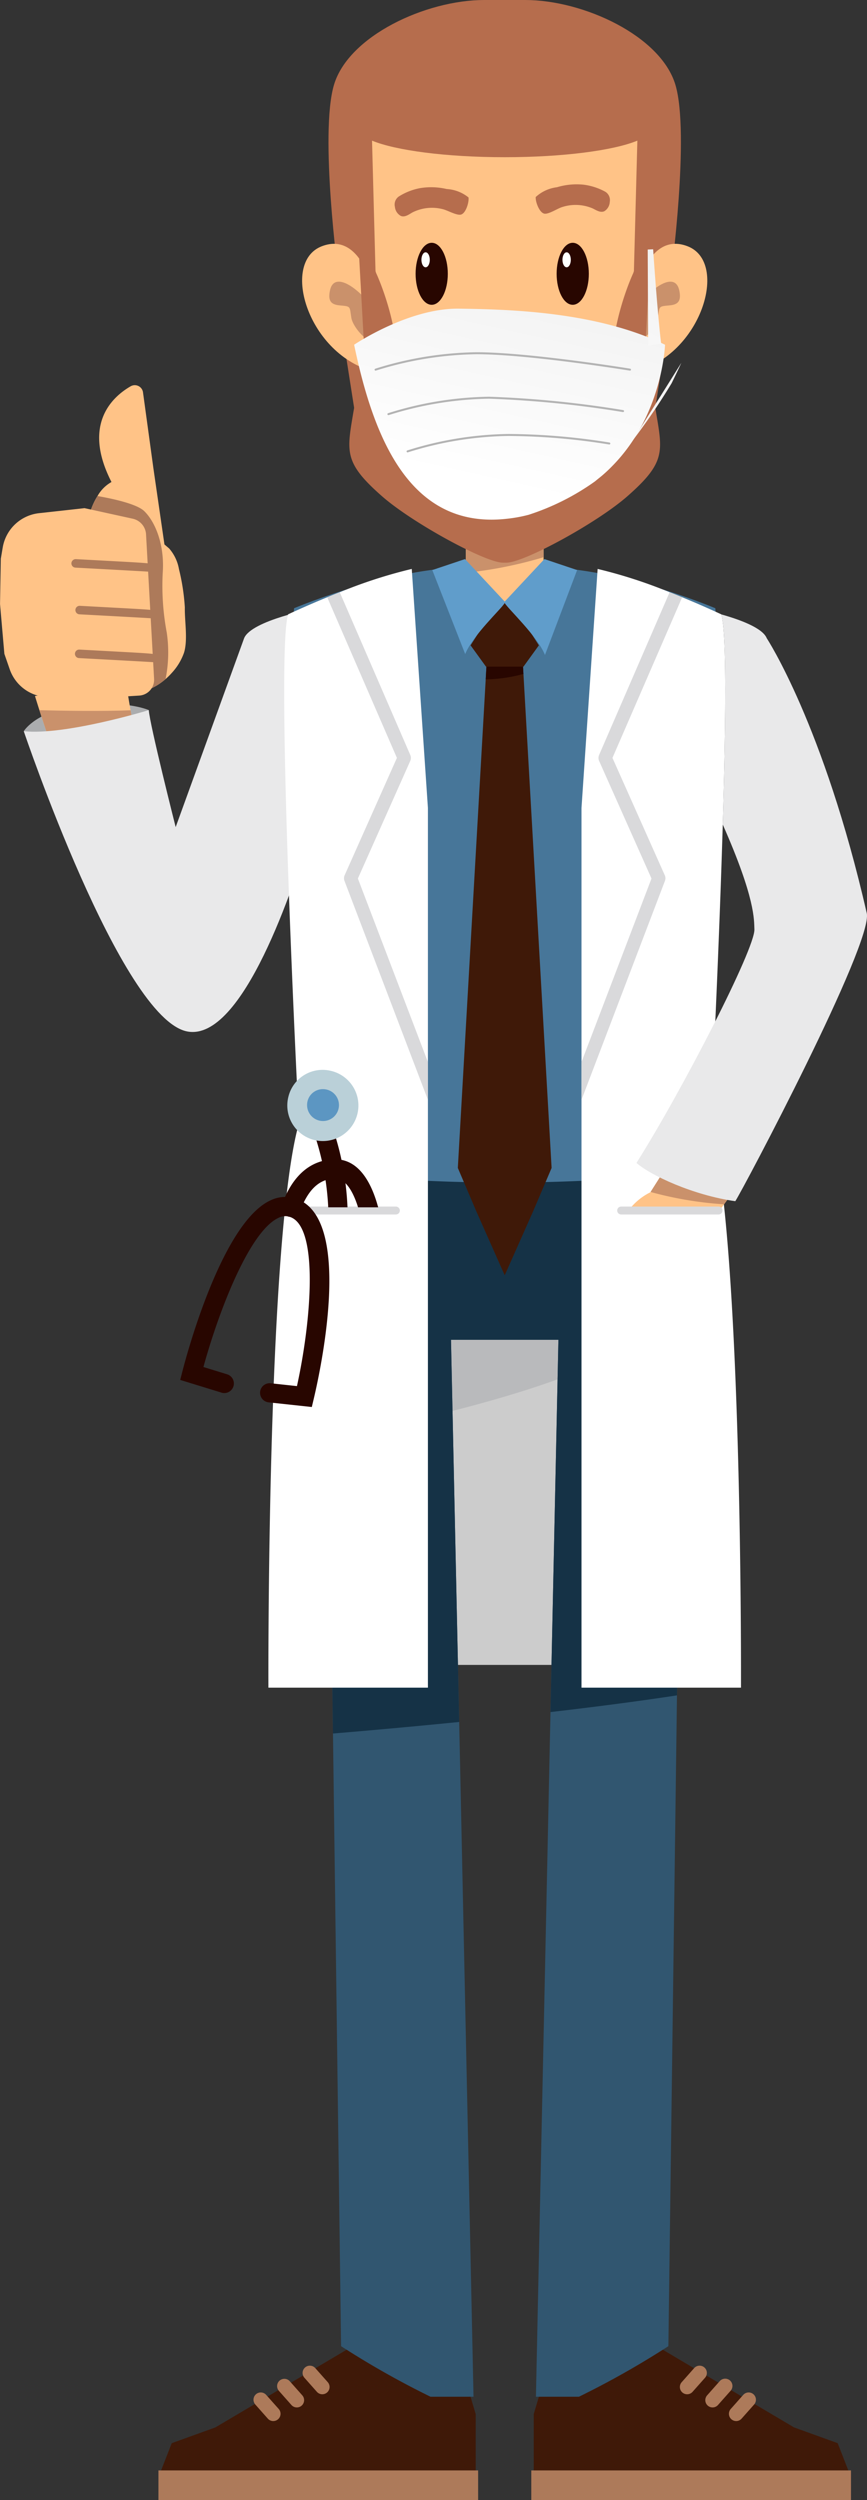 <svg xmlns="http://www.w3.org/2000/svg" xmlns:xlink="http://www.w3.org/1999/xlink" width="109.384" height="315.386" viewBox="0 0 109.384 315.386">
  <rect x="0" y="0" width="109.384" height="315.386" fill="#333333" stroke="none"/>
  <defs>
    <linearGradient id="linear-gradient" x1="0.676" y1="-0.338" x2="0.329" y2="0.776" gradientUnits="objectBoundingBox">
      <stop offset="0.192" stop-color="#f2f2f2"/>
      <stop offset="0.991" stop-color="#fff"/>
    </linearGradient>
    <linearGradient id="linear-gradient-2" x1="1.257" y1="-0.259" x2="-0.999" y2="2.156" xlink:href="#linear-gradient"/>
    <linearGradient id="linear-gradient-4" x1="1.328" y1="-0.282" x2="-1.219" y2="2.216" xlink:href="#linear-gradient"/>
  </defs>
  <g id="thumbs_up_graphic" data-name="thumbs up graphic" transform="translate(-363.036 -117.808)">
    <rect id="Rectangle_38556" data-name="Rectangle 38556" width="26.235" height="54.578" transform="translate(413.595 273.26)" fill="#ccc"/>
    <path id="Path_357460" data-name="Path 357460" d="M439.83,273.26v15.868c-7.5,3.664-18.636,6.531-26.235,8.223V273.26Z" fill="#b9babc"/>
    <g id="Group_1016" data-name="Group 1016">
      <path id="Path_357461" data-name="Path 357461" d="M406.47,161.309l1.7,10.856,2.262-9.612Z" fill="#b66d4d"/>
      <path id="Path_357462" data-name="Path 357462" d="M446.953,161.309l-1.7,10.856L443,162.553Z" fill="#b66d4d"/>
    </g>
    <path id="Path_357463" data-name="Path 357463" d="M448.25,128.513c-1.838-6.182-11.6-10.705-18.95-10.705h-5.177c-7.354,0-17.112,4.523-18.951,10.705s.566,24.124.566,24.124l2.121,5.73,18.852-1.774,18.852,1.774,2.122-5.73S450.089,134.7,448.25,128.513Z" fill="#b66d4d"/>
    <path id="Path_357464" data-name="Path 357464" d="M366.035,210.047s1.3-2.187,5.71-2.977c6.729-1.207,10.065.32,10.065.32l-3.732,3.411-9.65-.264Z" fill="#abadaf"/>
    <path id="Path_357465" data-name="Path 357465" d="M406.8,203.828s-.688,2.6-1.846,6.522c-1.067,3.61-2.524,8.35-4.224,13.181-3.89,11.164-8.993,22.861-13.154,22.59-5.247-.335-12.385-18.03-16.592-29.908-.153-.435-.307-.86-.443-1.276-.335-.959-.651-1.864-.932-2.705-.416-1.221-.778-2.325-1.085-3.257q-.3-.9-.516-1.574c-.362-1.14-.561-1.791-.561-1.791L378.91,203.6c.109.877.326,2.279.6,3.808.217,1.285.48,2.651.742,3.854.226,1.068.452,2.008.642,2.642.018.063.037.135.055.2a70.429,70.429,0,0,0,5.952,13.669l1.529-6.559,2.633-11.326,1.972-8.477a6.687,6.687,0,0,1,5.41-5.3l7-.95Z" fill="#ffc387"/>
    <path id="Path_357466" data-name="Path 357466" d="M380.249,211.264c-2.714,1.855-5.717,3.646-5.717,3.646l-3.99.027c-.335-.959-.651-1.864-.932-2.705-.416-1.221-.778-2.325-1.085-3.257q-.3-.9-.516-1.574c3.067.073,7.744.154,11.5.009C379.724,208.7,379.987,210.061,380.249,211.264Z" fill="#ca916b"/>
    <path id="Path_357467" data-name="Path 357467" d="M407.027,197.872l-4.283-3.317s-8,1.508-8.91,3.769L385.2,222.147s-3.279-12.948-3.392-14.757c0,0-10.574,3.223-15.775,2.657,0,0,12.269,36.3,20.637,37.883,7.011,1.326,13.542-18.61,15.478-25.116.235.023.467.041.693.049C409.176,223.089,407.027,197.872,407.027,197.872Z" fill="#e9e9ea"/>
    <g id="Group_1025" data-name="Group 1025">
      <g id="Group_1020" data-name="Group 1020">
        <path id="Path_357468" data-name="Path 357468" d="M408.538,413.181l-18.333,10.847-5.5,1.986-1.375,3.514h39.722v-7.181l-2.139-7.18Z" fill="#3f1908"/>
        <rect id="Rectangle_38557" data-name="Rectangle 38557" width="40.333" height="3.743" transform="translate(383.025 429.451)" fill="#ad7a5a"/>
        <g id="Group_1017" data-name="Group 1017">
          <path id="Path_357469" data-name="Path 357469" d="M397.509,423.226a.917.917,0,0,1-.686-.309l-1.574-1.776a.916.916,0,1,1,1.371-1.216L398.2,421.7a.917.917,0,0,1-.686,1.525Z" fill="#ad7a5a"/>
        </g>
        <g id="Group_1018" data-name="Group 1018">
          <path id="Path_357470" data-name="Path 357470" d="M400.488,421.507a.913.913,0,0,1-.686-.309l-1.574-1.776a.916.916,0,1,1,1.371-1.216l1.575,1.776a.917.917,0,0,1-.686,1.525Z" fill="#ad7a5a"/>
        </g>
        <g id="Group_1019" data-name="Group 1019">
          <path id="Path_357471" data-name="Path 357471" d="M403.7,419.845a.914.914,0,0,1-.685-.308l-1.575-1.776a.917.917,0,0,1,1.372-1.217l1.574,1.776a.917.917,0,0,1-.686,1.525Z" fill="#ad7a5a"/>
        </g>
      </g>
      <g id="Group_1024" data-name="Group 1024">
        <path id="Path_357472" data-name="Path 357472" d="M444.886,413.181l18.333,10.847,5.5,1.986,1.375,3.514H430.373v-7.181l2.139-7.18Z" fill="#3f1908"/>
        <rect id="Rectangle_38558" data-name="Rectangle 38558" width="40.333" height="3.743" transform="translate(470.4 433.194) rotate(180)" fill="#ad7a5a"/>
        <g id="Group_1021" data-name="Group 1021">
          <path id="Path_357473" data-name="Path 357473" d="M455.916,423.226a.913.913,0,0,0,.685-.309l1.575-1.776a.916.916,0,1,0-1.371-1.216L455.23,421.7a.917.917,0,0,0,.686,1.525Z" fill="#ad7a5a"/>
        </g>
        <g id="Group_1022" data-name="Group 1022">
          <path id="Path_357474" data-name="Path 357474" d="M452.937,421.507a.911.911,0,0,0,.685-.309l1.575-1.776a.917.917,0,1,0-1.372-1.216l-1.574,1.776a.917.917,0,0,0,.686,1.525Z" fill="#ad7a5a"/>
        </g>
        <g id="Group_1023" data-name="Group 1023">
          <path id="Path_357475" data-name="Path 357475" d="M449.728,419.845a.914.914,0,0,0,.686-.308l1.575-1.776a.917.917,0,0,0-1.372-1.217l-1.574,1.776a.916.916,0,0,0,.685,1.525Z" fill="#ad7a5a"/>
        </g>
      </g>
    </g>
    <path id="Path_357476" data-name="Path 357476" d="M450.4,262.4c-.009,2.3-.054,5.437-.262,8.305a27.475,27.475,0,0,1-.968,6.17l-.018,1.465-.706,53.339-1.085,82.1a109.653,109.653,0,0,1-11.282,6.377h-5.428l1.837-86.367,1-46.961H419.936l1.032,48.209,1.809,85.119h-5.428a109.713,109.713,0,0,1-11.281-6.377L405.046,336.5l-.7-52.9-.09-6.721a13.311,13.311,0,0,1-.48-1.945,85.275,85.275,0,0,1-.751-12.53c0-1.972.027-3.32.027-3.32h47.314S450.4,260.432,450.4,262.4Z" fill="#315670"/>
    <path id="Path_357477" data-name="Path 357477" d="M450.4,262.4c-.009,2.3-.054,5.437-.262,8.305a27.475,27.475,0,0,1-.968,6.17l-.018,1.465-.706,53.339c-5.03.769-10.5,1.475-15.958,2.108l1-46.961H419.936l1.032,48.209c-6.061.606-11.616,1.1-15.922,1.457l-.7-52.9-.09-6.721a13.311,13.311,0,0,1-.48-1.945,85.275,85.275,0,0,1-.751-12.53c0-1.972.027-3.32.027-3.32h47.314S450.4,260.432,450.4,262.4Z" fill="#153246"/>
    <path id="Path_357478" data-name="Path 357478" d="M452.057,215.511a76.2,76.2,0,0,0,1.227-20.973s-10.735-4.557-20.2-5.109H420.339c-9.464.552-20.2,5.109-20.2,5.109a76.274,76.274,0,0,0,1.227,20.973c.339,5.183.836,13.917.7,18.8-.2,7.25-.994,31.411-.994,31.411s12.8,1.127,22.258,1.234v.009h6.757v-.009c9.459-.107,22.258-1.234,22.258-1.234s-.8-24.161-.994-31.411C451.221,229.428,451.718,220.7,452.057,215.511Z" fill="#477699"/>
    <path id="Path_357479" data-name="Path 357479" d="M432.629,265.145l-2.334,5.473-3.582,8.07-3.582-8.07-2.334-5.473,3.519-61.634.154-2.714.326-1.04h3.836l.326,1.04.118,2.026Z" fill="#3f1908"/>
    <path id="Path_357480" data-name="Path 357480" d="M429.074,202.824a18.508,18.508,0,0,1-4.759.687l.154-2.714.326-1.04h3.835l.326,1.04Z" fill="#280600"/>
    <path id="Path_357481" data-name="Path 357481" d="M427.6,193.85c0,.094-.464.02-.763-.037v-.049l-.123.025-.122-.025v.049c-.3.057-.764.131-.764.037l-3.421,5.37,1.942,2.685h4.73l1.942-2.685Z" fill="#3f1908"/>
    <path id="Path_357482" data-name="Path 357482" d="M431.616,178.57v14.167a6.9,6.9,0,0,1-.1,1.058h-9.589a5.783,5.783,0,0,1-.118-1.122v-14.1Z" fill="#ffc387"/>
    <path id="Path_357483" data-name="Path 357483" d="M431.616,179.248V188.1a52.792,52.792,0,0,1-9.807,1.963v-9.8Z" fill="#ca916b"/>
    <path id="Path_357484" data-name="Path 357484" d="M431.616,178.57v5.364a41.067,41.067,0,0,1-9.807,1.683V178.57Z" fill="#ca916b"/>
    <g id="Group_1026" data-name="Group 1026">
      <path id="Path_357485" data-name="Path 357485" d="M410.429,155.655l-.019,1.492-.045,3.809-.045,3.745c-8.368-2.035-11.987-13.8-6.676-15.831S410.429,155.655,410.429,155.655Z" fill="#ffc387"/>
      <path id="Path_357486" data-name="Path 357486" d="M442.991,155.655s1.47-8.821,6.785-6.785,1.7,13.8-6.671,15.831Z" fill="#ffc387"/>
      <path id="Path_357487" data-name="Path 357487" d="M442.991,157.147l.046,3.809c1.266.018,2.84-2.044,3-3.04.244-1.492.009-1.447,1.466-1.583,1.13-.1,1.483-.588,1.248-1.818C448.22,151.729,444.746,154.425,442.991,157.147Z" fill="#ca916b"/>
    </g>
    <path id="Path_357488" data-name="Path 357488" d="M444.838,173.748c-1.586-6.785-.366-31.512-.366-31.512l.366-6.936H408.584l.366,6.936s1.221,24.727-.366,31.512,14.643,7.991,14.643,7.991H430.2S446.424,180.533,444.838,173.748Z" fill="#ffc387"/>
    <path id="Path_357489" data-name="Path 357489" d="M413.623,145.056c.511.192,1.017-.206,1.438-.445a5.479,5.479,0,0,1,3.811-.422c.594.13,1.69.784,2.265.7.659-.09,1.1-1.586,1.008-2.174a4.826,4.826,0,0,0-2.749-1.061,8.558,8.558,0,0,0-3.389-.108,7.692,7.692,0,0,0-2.683,1.067,1.246,1.246,0,0,0-.464,1.3A1.456,1.456,0,0,0,413.623,145.056Z" fill="#b66d4d"/>
    <g id="Group_1027" data-name="Group 1027">
      <path id="Path_357490" data-name="Path 357490" d="M419.533,152.347c0,2.16-.909,3.911-2.031,3.911s-2.032-1.751-2.032-3.911.91-3.911,2.032-3.911S419.533,150.187,419.533,152.347Z" fill="#280600"/>
      <ellipse id="Ellipse_148" data-name="Ellipse 148" cx="0.528" cy="0.946" rx="0.528" ry="0.946" transform="translate(416.205 149.636)" fill="#fff"/>
    </g>
    <path id="Path_357491" data-name="Path 357491" d="M439.277,144.456c-.5.224-1.028-.141-1.463-.354a5.479,5.479,0,0,0-3.83-.18c-.584.167-1.637.889-2.216.846-.663-.049-1.2-1.514-1.143-2.106a4.826,4.826,0,0,1,2.676-1.233,8.583,8.583,0,0,1,3.376-.322,7.679,7.679,0,0,1,2.745.9,1.244,1.244,0,0,1,.545,1.273A1.451,1.451,0,0,1,439.277,144.456Z" fill="#b66d4d"/>
    <g id="Group_1028" data-name="Group 1028">
      <path id="Path_357492" data-name="Path 357492" d="M437.325,152.347c0,2.16-.91,3.911-2.032,3.911s-2.031-1.751-2.031-3.911.909-3.911,2.031-3.911S437.325,150.187,437.325,152.347Z" fill="#280600"/>
      <ellipse id="Ellipse_149" data-name="Ellipse 149" cx="0.528" cy="0.946" rx="0.528" ry="0.946" transform="translate(433.997 149.636)" fill="#fff"/>
    </g>
    <path id="Path_357493" data-name="Path 357493" d="M430.473,160.178c0,.916-1.722,1.659-3.845,1.659s-3.845-.743-3.845-1.659,1.721-1.658,3.845-1.658S430.473,159.262,430.473,160.178Z" fill="#f9ab7b"/>
    <path id="Path_357494" data-name="Path 357494" d="M410.41,157.147l-.045,3.809c-1.266.018-2.84-2.044-3-3.04-.244-1.492-.009-1.447-1.466-1.583-1.131-.1-1.484-.588-1.248-1.818C405.181,151.729,408.655,154.425,410.41,157.147Z" fill="#ca916b"/>
    <path id="Path_357495" data-name="Path 357495" d="M435.848,189.721l-4.127-1.385-5.009,5.362-5.008-5.362-4.128,1.385,4.152,10.6c.94-2.37,4.616-5.76,4.984-6.445.369.685,4.14,4.188,5.08,6.558Z" fill="#609dcb"/>
    <path id="Path_357496" data-name="Path 357496" d="M426.711,130.324c-8.813,0-19.817,1.018-19.817,1.018l.791,16.623,1.578,4.3h1.155l-.444-16.714c2.979,1.234,9.343,2.089,16.737,2.089s13.758-.855,16.737-2.089l-.443,16.714h1.155l1.577-4.3.792-16.623S435.525,130.324,426.711,130.324Z" fill="#b66d4d"/>
    <path id="Path_357497" data-name="Path 357497" d="M446.026,171.147c-.436-2.691-1.168-6.529-1.592-9.352l.71-12.774-1.282-.227-.171,1.3-.017.023-.747,2.148s-3.1,6.559-2.674,13.231c.036.56.035,1.125.017,1.691a20.9,20.9,0,0,0-13.422-4.621v-.01c-.047,0-.09.005-.137.005s-.089-.005-.136-.005v.01a20.9,20.9,0,0,0-13.423,4.621c-.017-.566-.018-1.131.018-1.691.427-6.672-2.675-13.231-2.675-13.231l-.747-2.148-.017-.023-.17-1.3-1.282.227.709,12.774c-.424,2.823-1.156,6.661-1.592,9.352-.641,3.958-.534,5.428,3.849,9.273,3.833,3.362,12.979,8.337,15.216,8.368v0h.5v0c2.237-.031,11.384-5.006,15.216-8.368C446.561,176.575,446.668,175.1,446.026,171.147ZM431.7,180.194l-2.566-3.129h-4.845l-2.566,3.129c-3.749-.382-6.519-3.9-7.8-8.2a24.153,24.153,0,0,1,7.963-5.588,11.364,11.364,0,0,1,9.648,0A24.132,24.132,0,0,1,439.5,172C438.218,176.292,435.448,179.812,431.7,180.194Z" fill="#b66d4d"/>
    <g id="Group_1029" data-name="Group 1029">
      <path id="Path_357498" data-name="Path 357498" d="M417.023,219.732V330.706H396.9s-.226-56.7,3.845-71.169c0,0-3.013-58.948-1.357-64.231,0,0,2.071-.977,4.93-2.153.507-.208,1.04-.425,1.583-.633a61.267,61.267,0,0,1,9.083-2.941Z" fill="#fff"/>
      <path id="Path_357499" data-name="Path 357499" d="M456.521,330.706H436.4V219.732l2.036-30.153a61.257,61.257,0,0,1,9.082,2.941c.543.208,1.077.425,1.584.633,2.858,1.176,4.93,2.153,4.93,2.153,1.656,5.283-1.357,64.231-1.357,64.231C456.747,274.011,456.521,330.706,456.521,330.706Z" fill="#fff"/>
    </g>
    <g id="Group_1032" data-name="Group 1032">
      <g id="Group_1030" data-name="Group 1030">
        <path id="Path_357500" data-name="Path 357500" d="M417.023,251.784v4.767l-10.53-27.628a.911.911,0,0,1,.018-.688l6.6-14.818-8.793-20.264c.507-.208,1.04-.425,1.583-.633l8.9,20.535a.933.933,0,0,1,0,.733l-6.613,14.845Z" fill="#d9d9db"/>
      </g>
      <g id="Group_1031" data-name="Group 1031">
        <path id="Path_357501" data-name="Path 357501" d="M446.913,228.235a.9.9,0,0,1,.018.688L436.4,256.551v-4.767l8.83-23.151-6.613-14.845a.933.933,0,0,1,0-.733l8.9-20.535c.543.208,1.077.425,1.584.633l-8.794,20.264Z" fill="#d9d9db"/>
      </g>
    </g>
    <g id="Group_1037" data-name="Group 1037">
      <line id="Line_47" data-name="Line 47" x1="14.275" transform="translate(398.707 270.516)" fill="none" stroke="#d9d9db" stroke-linecap="round" stroke-miterlimit="10" stroke-width="1"/>
      <g id="Group_1033" data-name="Group 1033">
        <path id="Path_357502" data-name="Path 357502" d="M391.065,293.515a1.211,1.211,0,0,0,.622-2.339l-2.986-.919c1.934-7.049,5.813-17.149,9.487-18.824a1.83,1.83,0,0,1,1.69,0c3.342,1.671,2.413,13.07.623,21.233l-3.315-.358a1.211,1.211,0,0,0-.26,2.408l5.449.588.247-1.04c.853-3.609,4.783-21.774-1.66-25a4.255,4.255,0,0,0-3.778-.04c-6.156,2.807-10.635,19.634-11.125,21.543l-.288,1.119,5.2,1.6C391.005,293.5,391.034,293.508,391.065,293.515Z" fill="#280600"/>
      </g>
      <g id="Group_1034" data-name="Group 1034">
        <path id="Path_357503" data-name="Path 357503" d="M398.745,269.388c.02-.044.042-.1.068-.158.537-1.255,2.171-5.072,6.425-5.173h.108c3.113,0,4.652,3.26,5.4,6.056H408.21c-.6-1.927-1.551-3.634-2.878-3.634H405.3c-2.391.057-3.53,2.01-4.256,3.7-.194.455-.489,1.141-1.323,1.141a1.212,1.212,0,0,1-.972-1.935Z" fill="#280600"/>
      </g>
      <g id="Group_1035" data-name="Group 1035">
        <path id="Path_357504" data-name="Path 357504" d="M402.023,256.142a1.213,1.213,0,0,1,1.623.544,35.589,35.589,0,0,1,3.231,13.426h-2.431a34.022,34.022,0,0,0-2.969-12.348A1.212,1.212,0,0,1,402.023,256.142Z" fill="#280600"/>
      </g>
      <g id="Group_1036" data-name="Group 1036">
        <path id="Path_357505" data-name="Path 357505" d="M399.415,256.185a4.486,4.486,0,1,0,5.343-3.294A4.439,4.439,0,0,0,399.415,256.185Z" fill="#bad0d8"/>
      </g>
      <path id="Path_357506" data-name="Path 357506" d="M401.779,257.174a2.011,2.011,0,1,0,2.011-1.969A1.99,1.99,0,0,0,401.779,257.174Z" fill="#5c96c2"/>
    </g>
    <path id="Path_357507" data-name="Path 357507" d="M456.856,266.322l-2.47,3.41-.317.434H442.607a7.668,7.668,0,0,1,2.488-1.954l.018-.036,2.47-3.89Z" fill="#ffc387"/>
    <line id="Line_48" data-name="Line 48" x1="12.288" transform="translate(441.404 270.516)" fill="none" stroke="#d9d9db" stroke-linecap="round" stroke-miterlimit="10" stroke-width="1"/>
    <path id="Path_357508" data-name="Path 357508" d="M456.856,266.322l-2.47,3.41a46.084,46.084,0,0,1-9.273-1.556l2.47-3.89Z" fill="#ca916b"/>
    <path id="Path_357509" data-name="Path 357509" d="M454.223,221.828c4.143,9.366,3.937,12.044,3.992,13.21.115,2.4-9.072,20.257-14.881,29.476,1.736,1.536,7.117,4.072,12.469,4.826.991-1.5,17.439-32.6,16.585-36.337-5.427-23.747-12.615-34.679-12.615-34.679-.521-1.3-3.393-2.352-5.738-3.01C454.724,197.539,454.6,209.108,454.223,221.828Z" fill="#e9e9ea"/>
    <path id="Path_357510" data-name="Path 357510" d="M431.951,168.546a4.822,4.822,0,0,1-1.219,1.518,5.842,5.842,0,0,1-1.807,1.024,6.72,6.72,0,0,1-4.427,0,5.859,5.859,0,0,1-1.808-1.024,4.834,4.834,0,0,1-1.218-1.518" fill="none" stroke="#ad7a5a" stroke-linecap="round" stroke-miterlimit="10" stroke-width="1"/>
    <g id="Group_1041" data-name="Group 1041">
      <path id="Path_357511" data-name="Path 357511" d="M386.356,194.435c-.039,1.69.4,4.1-.106,5.72a7.346,7.346,0,0,1-1.53,2.53,8.553,8.553,0,0,1-.794.787c-1.362,1.182-3.07,1.929-4.568,1.4a2.335,2.335,0,0,1-.4-.169L375,202.664l1.84-11.648c-1.7-.1-3.04-1-3.078-3.619-.038-3.538.746-5.73,1.577-7.014a4.611,4.611,0,0,1,1.762-1.769c-3.747-7.312.168-10.777,2.414-12.072a1.044,1.044,0,0,1,1.56.746l1.324,9.665,1.383,9.535.6.515a5.355,5.355,0,0,1,1.23,2.591A26.943,26.943,0,0,1,386.356,194.435Z" fill="#ffc387"/>
      <path id="Path_357512" data-name="Path 357512" d="M384.071,197.585a17.132,17.132,0,0,1-.145,5.887c-1.362,1.182-3.07,1.929-4.568,1.4a2.335,2.335,0,0,1-.4-.169L375,202.664l1.84-11.648c-1.7-.1-3.04-1-3.078-3.619-.038-3.538.746-5.73,1.577-7.014,1.883.328,4.951.989,5.891,1.9,1.383,1.339,2.6,4.231,2.334,7.836A31.847,31.847,0,0,0,384.071,197.585Z" fill="#ad7a5a"/>
      <path id="Path_357513" data-name="Path 357513" d="M379.775,183.242l-6.076-1.331-5.739.635a5.228,5.228,0,0,0-4.579,4.319l-.241,1.419-.1,5.717.548,6.294.673,1.94a5.228,5.228,0,0,0,4.914,3.516l7.723.037,3.711-.232a2,2,0,0,0,1.867-2.1l-1.014-18.236A2.144,2.144,0,0,0,379.775,183.242Z" fill="#ffc387"/>
      <g id="Group_1038" data-name="Group 1038">
        <path id="Path_357514" data-name="Path 357514" d="M382.271,189.954a.536.536,0,0,1-.127-.007c-.507-.042-5.965-.337-9.59-.531a.538.538,0,0,1-.509-.565.546.546,0,0,1,.566-.508l4.83.261c2.591.141,3.923.213,4.608.311a.492.492,0,0,1,.155-.033l0,.057c.569.1.57.229.571.476A.541.541,0,0,1,382.271,189.954Z" fill="#ad7a5a"/>
      </g>
      <g id="Group_1039" data-name="Group 1039">
        <path id="Path_357515" data-name="Path 357515" d="M382.775,195.843a.6.6,0,0,1-.127-.006c-.507-.042-5.965-.338-9.59-.532a.537.537,0,1,1,.056-1.073l4.831.261c2.59.141,3.923.213,4.608.311a.493.493,0,0,1,.155-.033l0,.058c.569.1.57.228.57.475A.54.54,0,0,1,382.775,195.843Z" fill="#ad7a5a"/>
      </g>
      <g id="Group_1040" data-name="Group 1040">
        <path id="Path_357516" data-name="Path 357516" d="M382.717,201.364a.524.524,0,0,1-.126-.007c-.508-.042-5.966-.337-9.591-.531a.537.537,0,1,1,.057-1.073l4.83.261c2.591.141,3.923.213,4.608.311a.5.5,0,0,1,.155-.033l0,.057c.568.1.569.229.57.476A.541.541,0,0,1,382.717,201.364Z" fill="#ad7a5a"/>
      </g>
    </g>
    <g id="Group_1105" data-name="Group 1105" transform="translate(406.801 150.115)">
      <path id="Path_357600" data-name="Path 357600" d="M428.1,152.4s-.284,8.821-6.643,15.287a18.421,18.421,0,0,1-1.35,1.263c-.263.218-.545.436-.828.676a30.539,30.539,0,0,1-8.384,4.225,18.1,18.1,0,0,1-2.721.5c-12.217,1.394-16.84-10.1-19.3-21.951,0,0,6.885-4.659,13.267-4.551C408.539,147.94,419.473,148.224,428.1,152.4Z" transform="translate(-387.961 -141.219)" fill="url(#linear-gradient)"/>
      <path id="Path_357601" data-name="Path 357601" d="M406.794,155.344l5.825-10.624.615.3s-3.369,7.151-4.889,10.907Z" transform="matrix(0.875, -0.485, 0.485, 0.875, -393.278, 72.663)" fill="url(#linear-gradient-2)"/>
      <path id="Path_357606" data-name="Path 357606" d="M404.555,153.4l8.064-8.676.615.3s-5.608,5.2-7.127,8.96Z" transform="translate(-386.387 202.551) rotate(-47)" fill="url(#linear-gradient-2)"/>
      <path id="Path_357602" data-name="Path 357602" d="M411.084,151.074,406,159.193l-.994,1.6a80.489,80.489,0,0,0,4.85-7.138C410.785,151.76,411.084,151.074,411.084,151.074Z" transform="translate(-368.887 -137.613)" fill="url(#linear-gradient-4)"/>
      <g id="Group_1089" data-name="Group 1089" transform="translate(3.619 12.253)">
        <path id="Path_357603" data-name="Path 357603" d="M389.669,152.576a44.218,44.218,0,0,1,12.713-2.072c6.672,0,19.385,2.072,19.385,2.072" transform="translate(-389.669 -150.504)" fill="none" stroke="#b3b3b3" stroke-linecap="round" stroke-linejoin="round" stroke-width="0.25"/>
        <path id="Path_357604" data-name="Path 357604" d="M390.433,155.226a44.176,44.176,0,0,1,12.713-2.074,132.415,132.415,0,0,1,16.891,1.689" transform="translate(-388.814 -147.541)" fill="none" stroke="#b3b3b3" stroke-linecap="round" stroke-linejoin="round" stroke-width="0.25"/>
        <path id="Path_357605" data-name="Path 357605" d="M391.574,157.444a44.177,44.177,0,0,1,12.713-2.074,82.292,82.292,0,0,1,12.743,1.079" transform="translate(-387.538 -145.06)" fill="none" stroke="#b3b3b3" stroke-linecap="round" stroke-linejoin="round" stroke-width="0.25"/>
      </g>
    </g>
  </g>
</svg>
